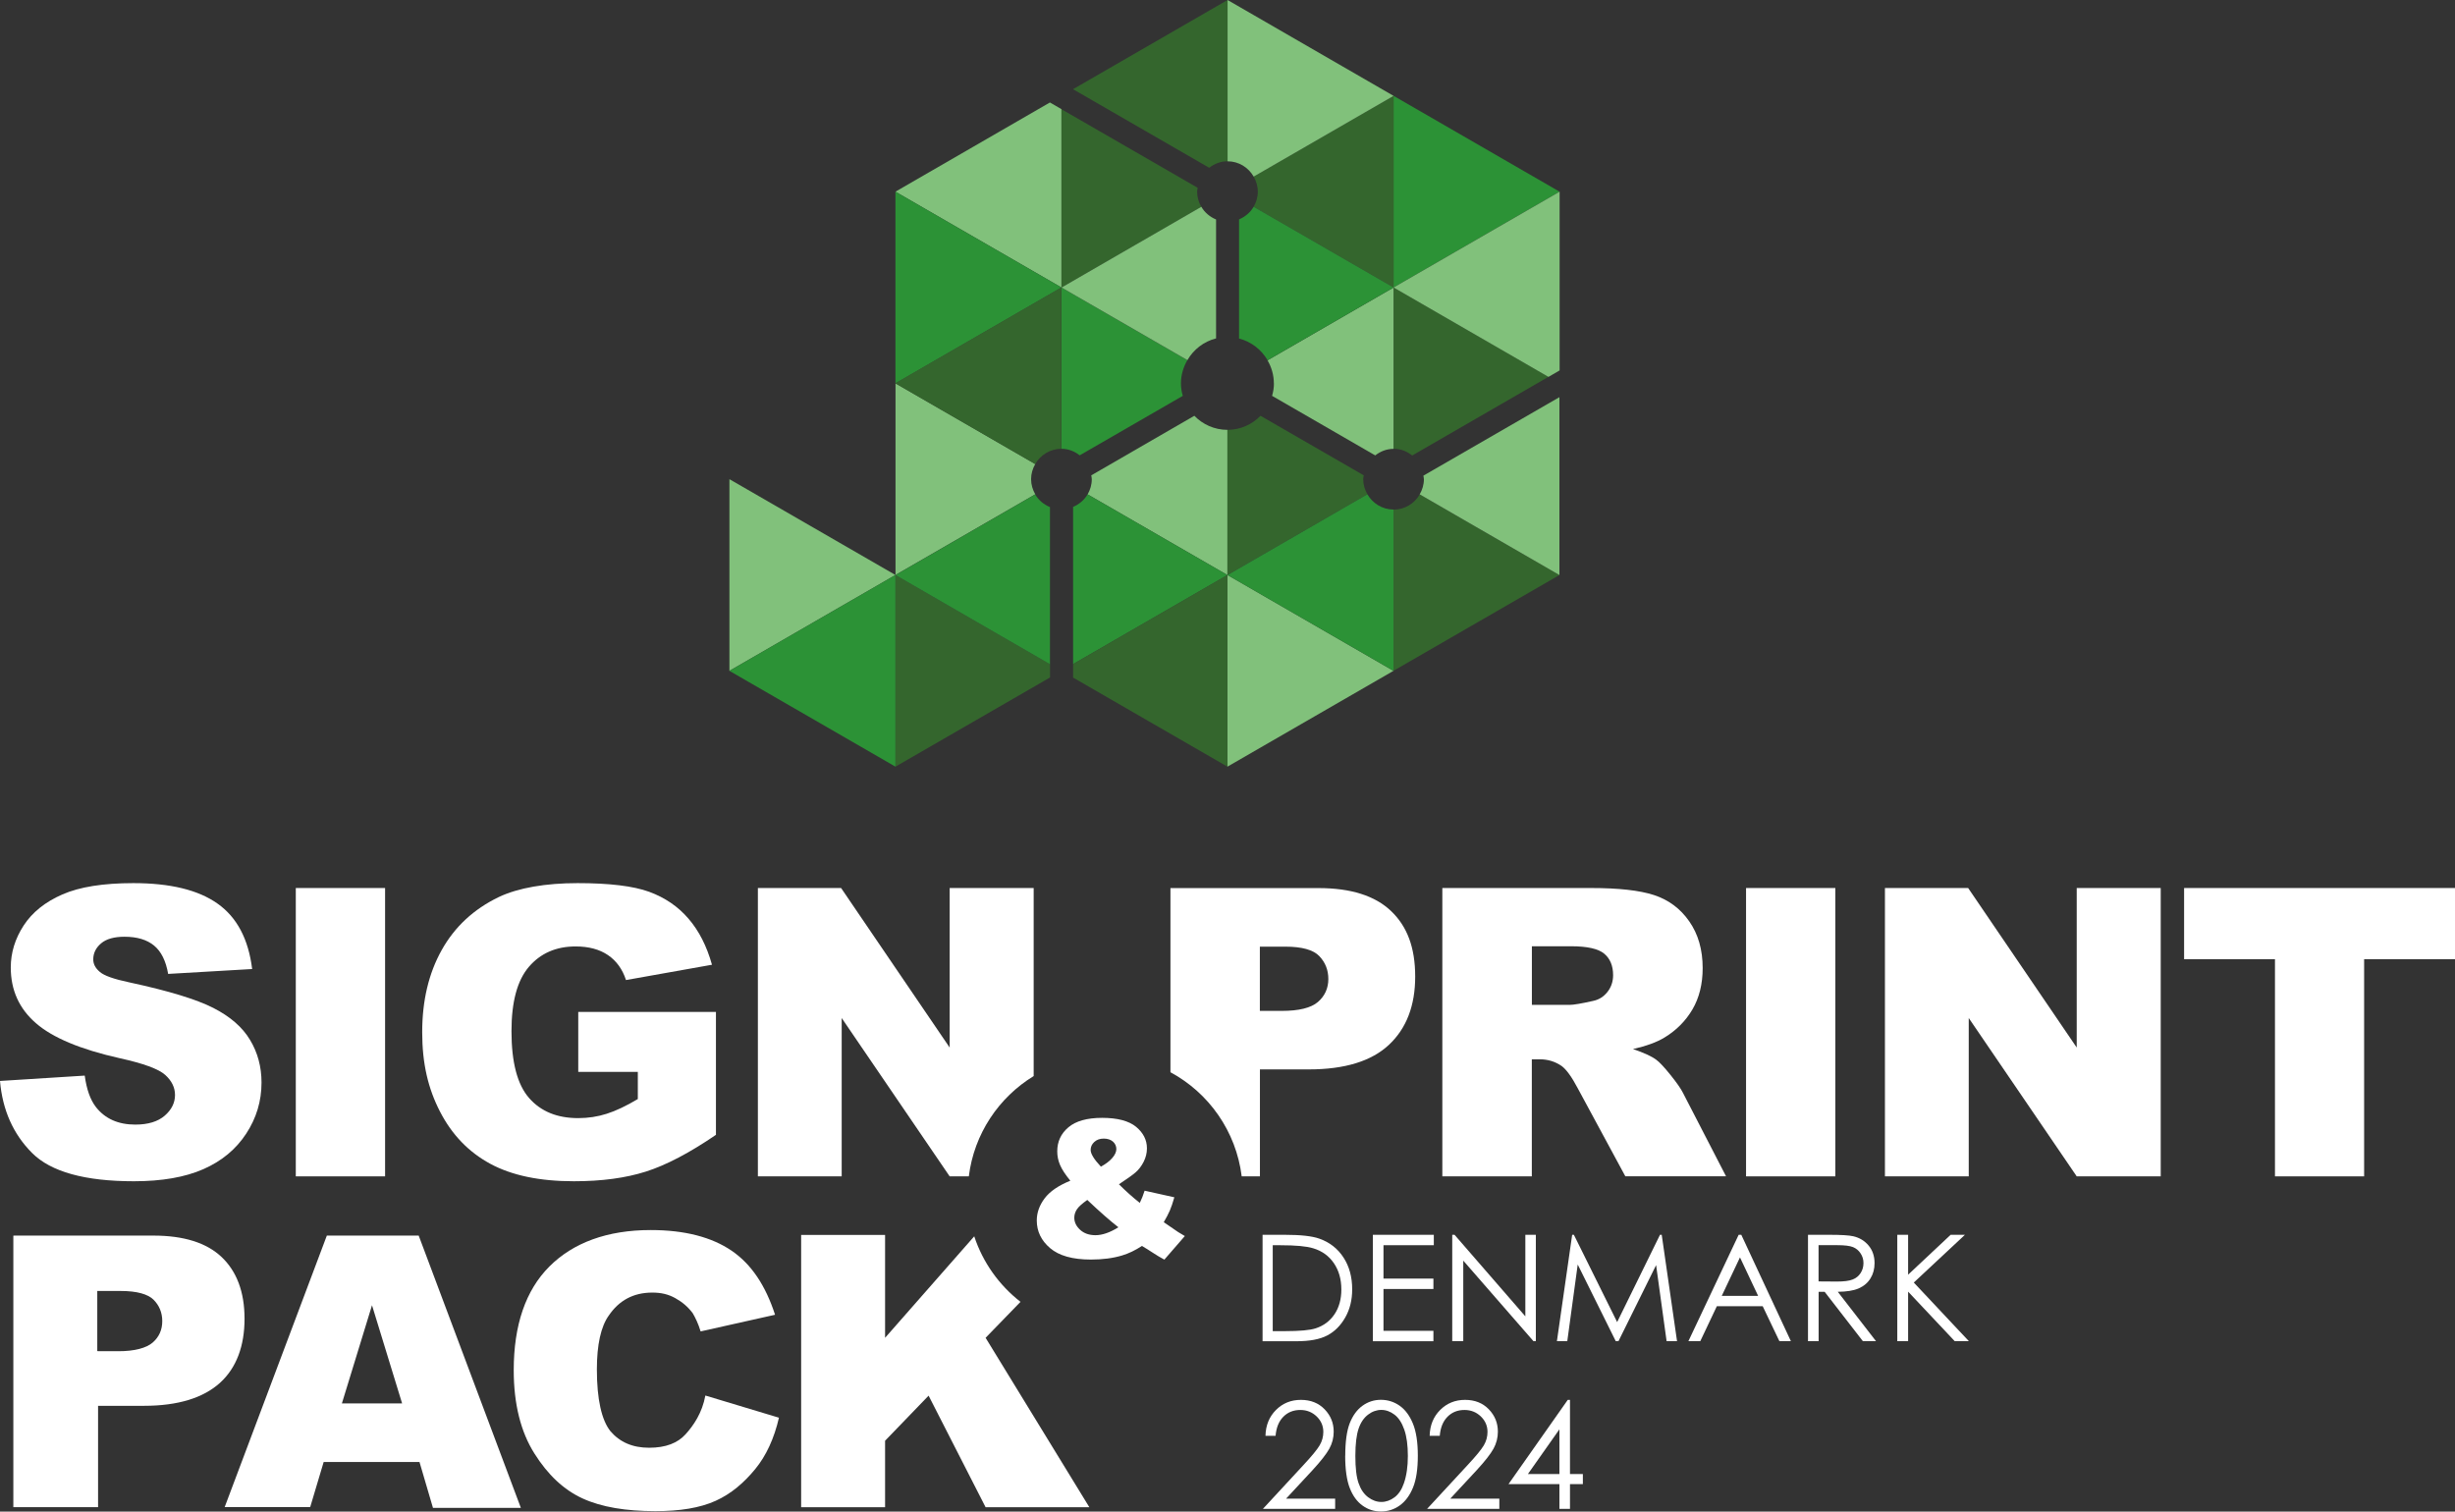 <?xml version="1.0" encoding="UTF-8"?><svg id="Layer_1" xmlns="http://www.w3.org/2000/svg" viewBox="0 0 371.74 228.93"><rect x="0" y="0" width="371.74" height="228.93" fill="#333333" stroke="none"/><g id="Denmark"><polygon points="159 102.6 159 100.6 135.59 87.08 135.59 116.11 159 102.6" fill="#34662d" stroke-width="0"/><polygon points="160.73 16.53 160.73 16.53 158.98 15.52 135.59 29.03 160.73 43.54 160.73 16.53" fill="#81c17b" stroke-width="0"/><polygon points="110.45 101.6 135.59 87.08 110.45 72.57 110.45 101.6" fill="#81c17b" stroke-width="0"/><path d="M135.59,87.08l21.17-12.22c-.39-.68-.63-1.45-.63-2.29s.24-1.61.63-2.29l-21.16-12.22v29.02Z" fill="#81c17b" stroke-width="0"/><path d="M156.76,74.87l-21.16,12.22,23.39,13.51v-23.8c-.94-.39-1.73-1.05-2.24-1.92Z" fill="#2c9236" stroke-width="0"/><polygon points="135.59 116.11 135.59 87.08 110.45 101.6 135.59 116.11" fill="#2c9236" stroke-width="0"/><path d="M179.1,59.95c-.18-.6-.28-1.23-.28-1.89,0-1.28.37-2.47.97-3.51l-19.06-11.01v24.43c1.05,0,1.99.39,2.76.99l15.61-9.01Z" fill="#2c9236" stroke-width="0"/><polygon points="135.59 29.03 135.59 58.06 160.73 43.54 135.59 29.03" fill="#2c9236" stroke-width="0"/><path d="M135.59,58.06h0s21.16,12.22,21.16,12.22c.8-1.37,2.26-2.31,3.96-2.31,0,0,0,0,0,0v-24.43l-25.14,14.51Z" fill="#34662d" stroke-width="0"/><path d="M213.83,68.99l20.64-11.92-23.45-13.54v24.43c1.07,0,2.03.4,2.81,1.02Z" fill="#34662d" stroke-width="0"/><polygon points="211.01 43.54 236.15 29.03 211.01 14.51 211.01 14.51 211.01 43.54" fill="#2c9236" stroke-width="0"/><polygon points="211.02 43.54 234.47 57.08 236.16 56.1 236.16 29.03 211.02 43.54" fill="#81c17b" stroke-width="0"/><path d="M192.9,58.06c0,.66-.1,1.29-.28,1.89l15.62,9.02c.77-.6,1.71-.99,2.77-.99v-24.43l-19.08,11.02c.6,1.03.96,2.22.96,3.5Z" fill="#81c17b" stroke-width="0"/><rect x="210.99" y="101.59" width="0" height="0" transform="translate(18.11 234.38) rotate(-60.26)" fill="#34662d" stroke-width="0"/><path d="M211.01,77.17s0,0,0,0v24.42l25.12-14.5-21.15-12.21c-.8,1.37-2.26,2.3-3.96,2.3Z" fill="#34662d" stroke-width="0"/><path d="M215.61,72.57c0,.84-.24,1.62-.64,2.3l21.16,12.22v-26.94l-20.6,11.89c.02.18.08.35.08.53Z" fill="#81c17b" stroke-width="0"/><path d="M185.86,65.1c-1.97,0-3.74-.82-5.01-2.13l-15.61,9.02c.03.2.08.39.08.59,0,.84-.24,1.61-.63,2.29l21.17,12.22v-21.99Z" fill="#81c17b" stroke-width="0"/><polygon points="185.86 87.08 185.86 116.11 211 101.6 210.99 101.59 210.99 101.59 185.86 87.08" fill="#81c17b" stroke-width="0"/><path d="M164.69,74.86c-.5.86-1.28,1.52-2.2,1.91v23.81l23.37-13.49-21.17-12.22Z" fill="#2c9236" stroke-width="0"/><path d="M207.05,74.85c-.39-.67-.63-1.45-.63-2.28,0-.2.05-.39.08-.58l-15.63-9.02c-1.27,1.31-3.04,2.13-5.01,2.13v21.99l21.19-12.23Z" fill="#34662d" stroke-width="0"/><path d="M207.05,74.86l-21.18,12.23,25.12,14.5h.01s.01.01.01.01h0v-24.43c-1.7,0-3.17-.94-3.96-2.31Z" fill="#2c9236" stroke-width="0"/><polygon points="162.49 100.58 162.49 102.62 185.86 116.11 185.86 87.08 162.49 100.58" fill="#34662d" stroke-width="0"/><path d="M181.9,31.32c-.39-.68-.63-1.45-.63-2.29,0-.21.06-.39.08-.59l-20.62-11.9v27.01l21.17-12.22Z" fill="#34662d" stroke-width="0"/><path d="M160.74,43.54l19.06,11c.94-1.62,2.48-2.82,4.34-3.29v-18.01c-.93-.39-1.73-1.05-2.23-1.92l-21.16,12.22Z" fill="#81c17b" stroke-width="0"/><path d="M189.83,26.75c.39.67.63,1.45.63,2.28s-.24,1.61-.63,2.28l21.19,12.23V14.51l-21.19,12.23Z" fill="#34662d" stroke-width="0"/><path d="M187.62,33.23v18.04c1.85.48,3.38,1.68,4.32,3.29l19.08-11.02-21.19-12.23c-.5.87-1.29,1.52-2.21,1.92Z" fill="#2c9236" stroke-width="0"/><path d="M185.86,24.43s.01,0,.02,0V0l-23.4,13.51,20.62,11.9c.77-.6,1.71-.98,2.76-.98Z" fill="#34662d" stroke-width="0"/><path d="M189.83,26.75l21.19-12.23h0S185.88,0,185.88,0v24.43c1.7,0,3.16.94,3.95,2.31Z" fill="#81c17b" stroke-width="0"/></g><path d="M2.14,187.13h21.1c4.56,0,8.03,1.08,10.31,3.24,2.28,2.16,3.48,5.27,3.48,9.35s-1.2,7.43-3.72,9.71c-2.52,2.28-6.35,3.48-11.51,3.48h-6.95v15.35H2.02v-41.12h.12ZM14.85,204.64h3.12c2.4,0,4.2-.48,5.16-1.32.96-.84,1.44-1.92,1.44-3.24s-.48-2.4-1.32-3.24c-.84-.84-2.52-1.32-4.92-1.32h-3.6v9.11h.12Z" fill="#fff" stroke-width="0"/><path d="M32.3,152.65c-2.55-1.3-6.78-2.59-12.67-3.86-2.38-.5-3.89-1.03-4.53-1.61-.66-.56-.98-1.18-.98-1.88,0-.95.4-1.76,1.19-2.43.79-.67,1.98-1,3.54-1,1.91,0,3.4.45,4.48,1.34s1.79,2.32,2.13,4.29l12.72-.74c-.56-4.53-2.3-7.83-5.23-9.9-2.93-2.08-7.18-3.11-12.76-3.11-4.55,0-8.13.57-10.74,1.71-2.61,1.14-4.57,2.71-5.87,4.71-1.3,2-1.95,4.12-1.95,6.36,0,3.42,1.27,6.23,3.81,8.43,2.52,2.2,6.74,3.97,12.66,5.3,3.61.79,5.92,1.64,6.91,2.53s1.49,1.91,1.49,3.04c0,1.19-.52,2.24-1.56,3.14-1.04.9-2.53,1.35-4.45,1.35-2.58,0-4.57-.88-5.96-2.65-.85-1.09-1.42-2.68-1.7-4.77l-12.83.81c.38,4.41,2,8.04,4.85,10.9s8,4.29,15.43,4.29c4.23,0,7.73-.61,10.51-1.83s4.94-3.01,6.49-5.38c1.55-2.36,2.32-4.94,2.32-7.74,0-2.38-.58-4.54-1.74-6.46-1.15-1.93-3.01-3.54-5.56-4.84Z" fill="#fff" stroke-width="0"/><rect x="44.79" y="134.49" width="13.52" height="43.67" fill="#fff" stroke-width="0"/><path d="M74.23,176.25c3.27,1.77,7.49,2.65,12.67,2.65,4.21,0,7.85-.49,10.92-1.47s6.6-2.83,10.59-5.56v-18.61h-20.85v9.08h9.02v4.11c-1.77,1.05-3.34,1.8-4.71,2.23-1.37.44-2.81.66-4.32.66-3.18,0-5.65-1.01-7.43-3.04-1.78-2.03-2.67-5.4-2.67-10.13,0-4.45.88-7.7,2.64-9.75s4.12-3.08,7.07-3.08c1.99,0,3.62.44,4.9,1.31,1.28.87,2.19,2.13,2.73,3.78l13.02-2.32c-.79-2.82-1.98-5.15-3.56-6.98-1.58-1.84-3.56-3.19-5.96-4.07-2.39-.87-6-1.31-10.83-1.31s-8.99.71-11.94,2.11c-3.79,1.83-6.67,4.5-8.64,8.03-1.97,3.52-2.95,7.67-2.95,12.44s.9,8.54,2.7,12.03c1.8,3.49,4.33,6.12,7.6,7.89Z" fill="#fff" stroke-width="0"/><path d="M156.52,162.97v-28.48h-12.72v24.16l-16.44-24.16h-12.6v43.67h12.69v-23.98l16.35,23.98h2.9c.8-6.44,4.53-11.96,9.82-15.19Z" fill="#fff" stroke-width="0"/><path d="M188.02,178.16h2.76v-16.2h7.39c5.44,0,9.49-1.24,12.14-3.72,2.65-2.48,3.98-5.93,3.98-10.34s-1.22-7.6-3.65-9.92c-2.43-2.32-6.09-3.48-10.98-3.48h-22.43v27.89c5.81,3.13,9.94,8.94,10.79,15.77ZM190.78,143.37h3.84c2.52,0,4.24.48,5.15,1.43s1.37,2.11,1.37,3.48-.53,2.57-1.58,3.47-2.88,1.35-5.48,1.35h-3.31v-9.73h.01Z" fill="#fff" stroke-width="0"/><path d="M231.96,160.43h1.19c1.23,0,2.33.34,3.31,1.01.71.52,1.53,1.64,2.44,3.37l7.21,13.34h15.25l-6.53-12.65c-.32-.64-.95-1.54-1.89-2.71s-1.66-1.94-2.16-2.3c-.73-.54-1.91-1.07-3.51-1.61,2.01-.46,3.59-1.03,4.74-1.73,1.81-1.09,3.23-2.52,4.26-4.27,1.03-1.76,1.55-3.85,1.55-6.27,0-2.78-.68-5.14-2.03-7.07-1.35-1.94-3.13-3.26-5.33-3.98s-5.39-1.07-9.56-1.07h-22.5v43.67h13.55v-17.73h.01ZM231.96,143.31h5.93c2.46,0,4.14.38,5.03,1.13.89.75,1.34,1.84,1.34,3.25,0,.95-.28,1.8-.85,2.53s-1.3,1.19-2.19,1.37c-1.77.4-2.96.6-3.57.6h-5.69v-8.88h0Z" fill="#fff" stroke-width="0"/><rect x="264.39" y="134.49" width="13.52" height="43.67" fill="#fff" stroke-width="0"/><polygon points="314.46 158.65 298.02 134.49 285.42 134.49 285.42 178.16 298.11 178.16 298.11 154.18 314.46 178.16 327.18 178.16 327.18 134.49 314.46 134.49 314.46 158.65" fill="#fff" stroke-width="0"/><polygon points="330.72 134.49 330.72 145.27 344.48 145.27 344.48 178.16 357.98 178.16 357.98 145.27 371.74 145.27 371.74 134.49 330.72 134.49" fill="#fff" stroke-width="0"/><path d="M173.32,180.33l4.5,1c-.24.83-.46,1.5-.68,2s-.52,1.09-.92,1.77l2.17,1.49c.26.17.6.37,1.02.61l-3.1,3.57c-.57-.3-1.15-.65-1.76-1.05-.61-.4-1.15-.74-1.64-1.02-1,.66-2,1.14-3,1.44-1.39.42-2.96.62-4.73.62-2.77,0-4.82-.58-6.17-1.73s-2.02-2.55-2.02-4.19c0-1.18.4-2.3,1.19-3.35s2.09-1.94,3.89-2.67c-.75-.92-1.27-1.71-1.56-2.39s-.42-1.36-.42-2.06c0-1.47.56-2.69,1.69-3.64,1.12-.95,2.83-1.43,5.11-1.43s4.04.45,5.14,1.36c1.09.91,1.64,1.99,1.64,3.26,0,.71-.17,1.39-.5,2.04s-.74,1.18-1.21,1.59c-.47.41-1.32,1.01-2.53,1.81,1.01,1.01,2.06,1.95,3.16,2.82.28-.58.53-1.2.73-1.85ZM164.64,181.73c-.79.56-1.32,1.03-1.58,1.43-.26.4-.39.82-.39,1.26,0,.69.3,1.3.89,1.84s1.37.81,2.32.81c1.03,0,2.19-.4,3.47-1.2-1.22-.95-2.79-2.32-4.71-4.14ZM166.7,176.69c.75-.41,1.32-.85,1.73-1.32.41-.48.61-.93.61-1.35s-.17-.82-.51-1.12-.81-.46-1.4-.46-1.06.17-1.43.51-.55.74-.55,1.2c-.01.58.51,1.43,1.55,2.54Z" fill="#fff" stroke-width="0"/><path d="M63.52,221.42h-14.51l-2.04,6.83h-12.95l15.47-41.12h13.91l15.47,41.24h-13.31l-2.04-6.95ZM60.89,212.55l-4.56-14.87-4.56,14.87h9.11Z" fill="#fff" stroke-width="0"/><path d="M106.8,211.35l11.15,3.36c-.72,3.12-1.92,5.75-3.6,7.79-1.68,2.04-3.6,3.72-5.99,4.8-2.4,1.08-5.4,1.56-9.11,1.56-4.44,0-8.15-.6-11.03-1.92-2.88-1.32-5.28-3.6-7.31-6.83-2.04-3.24-3.12-7.43-3.12-12.59,0-6.83,1.8-12.11,5.4-15.71,3.6-3.6,8.75-5.52,15.35-5.52,5.16,0,9.23,1.08,12.23,3.12,3,2.04,5.15,5.27,6.59,9.71l-11.27,2.52c-.36-1.2-.84-2.16-1.2-2.76-.72-.96-1.56-1.68-2.64-2.28-1.08-.6-2.16-.84-3.48-.84-2.88,0-5.04,1.2-6.59,3.48-1.2,1.68-1.8,4.44-1.8,8.15,0,4.56.72,7.67,2.04,9.35,1.44,1.68,3.36,2.52,5.88,2.52s4.32-.72,5.51-2.04c1.2-1.32,2.52-3.24,3-5.88Z" fill="#fff" stroke-width="0"/><path d="M154.52,197.16c-3.23-2.52-5.69-5.95-7-9.92l-13.5,15.37v-15.58h-12.71v41.24h12.71v-10.07l6.59-6.83,8.63,16.9h15.71l-15.71-25.66,5.28-5.44Z" fill="#fff" stroke-width="0"/><path d="M191.18,203.12v-16.11h3.34c2.41,0,4.16.19,5.25.58,1.56.55,2.78,1.5,3.66,2.85.88,1.35,1.32,2.96,1.32,4.83,0,1.61-.35,3.03-1.05,4.26-.7,1.23-1.6,2.13-2.72,2.72s-2.67.88-4.68.88h-5.12ZM192.72,201.6h1.86c2.23,0,3.77-.14,4.63-.42,1.21-.39,2.16-1.1,2.86-2.13.69-1.03,1.04-2.28,1.04-3.76,0-1.55-.38-2.88-1.13-3.98s-1.8-1.86-3.14-2.26c-1.01-.31-2.67-.46-4.98-.46h-1.14v13.01Z" fill="#fff" stroke-width="0"/><path d="M207.88,187.01h9.23v1.58h-7.62v5.05h7.56v1.58h-7.56v6.33h7.56v1.58h-9.17v-16.11Z" fill="#fff" stroke-width="0"/><path d="M219.9,203.12v-16.11h.35l10.72,12.35v-12.35h1.59v16.11h-.36l-10.63-12.2v12.2h-1.66Z" fill="#fff" stroke-width="0"/><path d="M235.75,203.12l2.31-16.11h.26l6.55,13.22,6.49-13.22h.26l2.32,16.11h-1.58l-1.59-11.52-5.7,11.52h-.41l-5.76-11.61-1.58,11.61h-1.55Z" fill="#fff" stroke-width="0"/><path d="M263.67,187.01l7.51,16.11h-1.74l-2.53-5.3h-6.94l-2.51,5.3h-1.8l7.61-16.11h.39ZM263.47,190.43l-2.76,5.83h5.51l-2.75-5.83Z" fill="#fff" stroke-width="0"/><path d="M273.77,187.01h3.21c1.79,0,3,.07,3.64.22.96.22,1.73.69,2.33,1.41.6.72.9,1.61.9,2.66,0,.88-.21,1.65-.62,2.31-.41.67-1,1.17-1.77,1.51s-1.83.51-3.18.52l5.79,7.48h-1.99l-5.79-7.48h-.91v7.48h-1.61v-16.11ZM275.37,188.59v5.48l2.77.02c1.07,0,1.87-.1,2.39-.31.52-.2.92-.53,1.21-.98.29-.45.43-.95.43-1.51s-.15-1.03-.44-1.47-.68-.76-1.15-.95c-.48-.19-1.27-.29-2.37-.29h-2.84Z" fill="#fff" stroke-width="0"/><path d="M287.29,187.01h1.64v6.04l6.44-6.04h2.16l-7.74,7.23,8.34,8.88h-2.14l-7.06-7.5v7.5h-1.64v-16.11Z" fill="#fff" stroke-width="0"/><path d="M193.16,217.45h-1.54c.04-1.59.57-2.89,1.59-3.91,1.02-1.02,2.28-1.53,3.77-1.53s2.68.48,3.6,1.43c.92.96,1.37,2.08,1.37,3.39,0,.91-.22,1.77-.66,2.57s-1.28,1.88-2.54,3.25l-4.01,4.32h7.43v1.55h-10.94l6.15-6.65c1.25-1.34,2.06-2.33,2.44-2.97s.56-1.33.56-2.04c0-.91-.34-1.69-1.01-2.34-.68-.65-1.5-.98-2.48-.98-1.03,0-1.89.34-2.57,1.03-.68.69-1.07,1.65-1.17,2.89Z" fill="#fff" stroke-width="0"/><path d="M203.7,220.47c0-2.12.23-3.77.68-4.93.46-1.16,1.1-2.04,1.93-2.64.83-.6,1.76-.9,2.79-.9s1.99.3,2.84.9c.85.6,1.52,1.51,2.01,2.71s.74,2.82.74,4.85-.24,3.63-.73,4.83-1.16,2.1-2.01,2.71-1.8.91-2.85.91-1.96-.3-2.78-.89c-.83-.59-1.47-1.47-1.93-2.64-.46-1.17-.7-2.81-.7-4.92ZM205.23,220.5c0,1.82.16,3.2.49,4.13.32.93.8,1.64,1.44,2.12s1.31.72,2.01.72,1.38-.24,2-.71c.62-.47,1.09-1.18,1.41-2.12.4-1.15.6-2.53.6-4.14s-.18-2.95-.54-3.98c-.36-1.03-.85-1.79-1.48-2.27-.63-.48-1.3-.72-2-.72s-1.39.24-2.01.72c-.63.48-1.11,1.18-1.43,2.12s-.49,2.31-.49,4.14Z" fill="#fff" stroke-width="0"/><path d="M218.02,217.45h-1.54c.04-1.59.57-2.89,1.59-3.91,1.02-1.02,2.28-1.53,3.77-1.53s2.68.48,3.6,1.43c.92.96,1.37,2.08,1.37,3.39,0,.91-.22,1.77-.66,2.57s-1.28,1.88-2.54,3.25l-4.01,4.32h7.43v1.55h-10.94l6.15-6.65c1.25-1.34,2.06-2.33,2.44-2.97s.56-1.33.56-2.04c0-.91-.34-1.69-1.01-2.34-.68-.65-1.5-.98-2.48-.98-1.03,0-1.89.34-2.57,1.03-.68.69-1.07,1.65-1.17,2.89Z" fill="#fff" stroke-width="0"/><path d="M237.4,212.01h.33v11.23h1.95v1.53h-1.95v3.75h-1.6v-3.75h-7.71l8.98-12.77ZM236.13,223.24v-6.77l-4.77,6.77h4.77Z" fill="#fff" stroke-width="0"/></svg>
